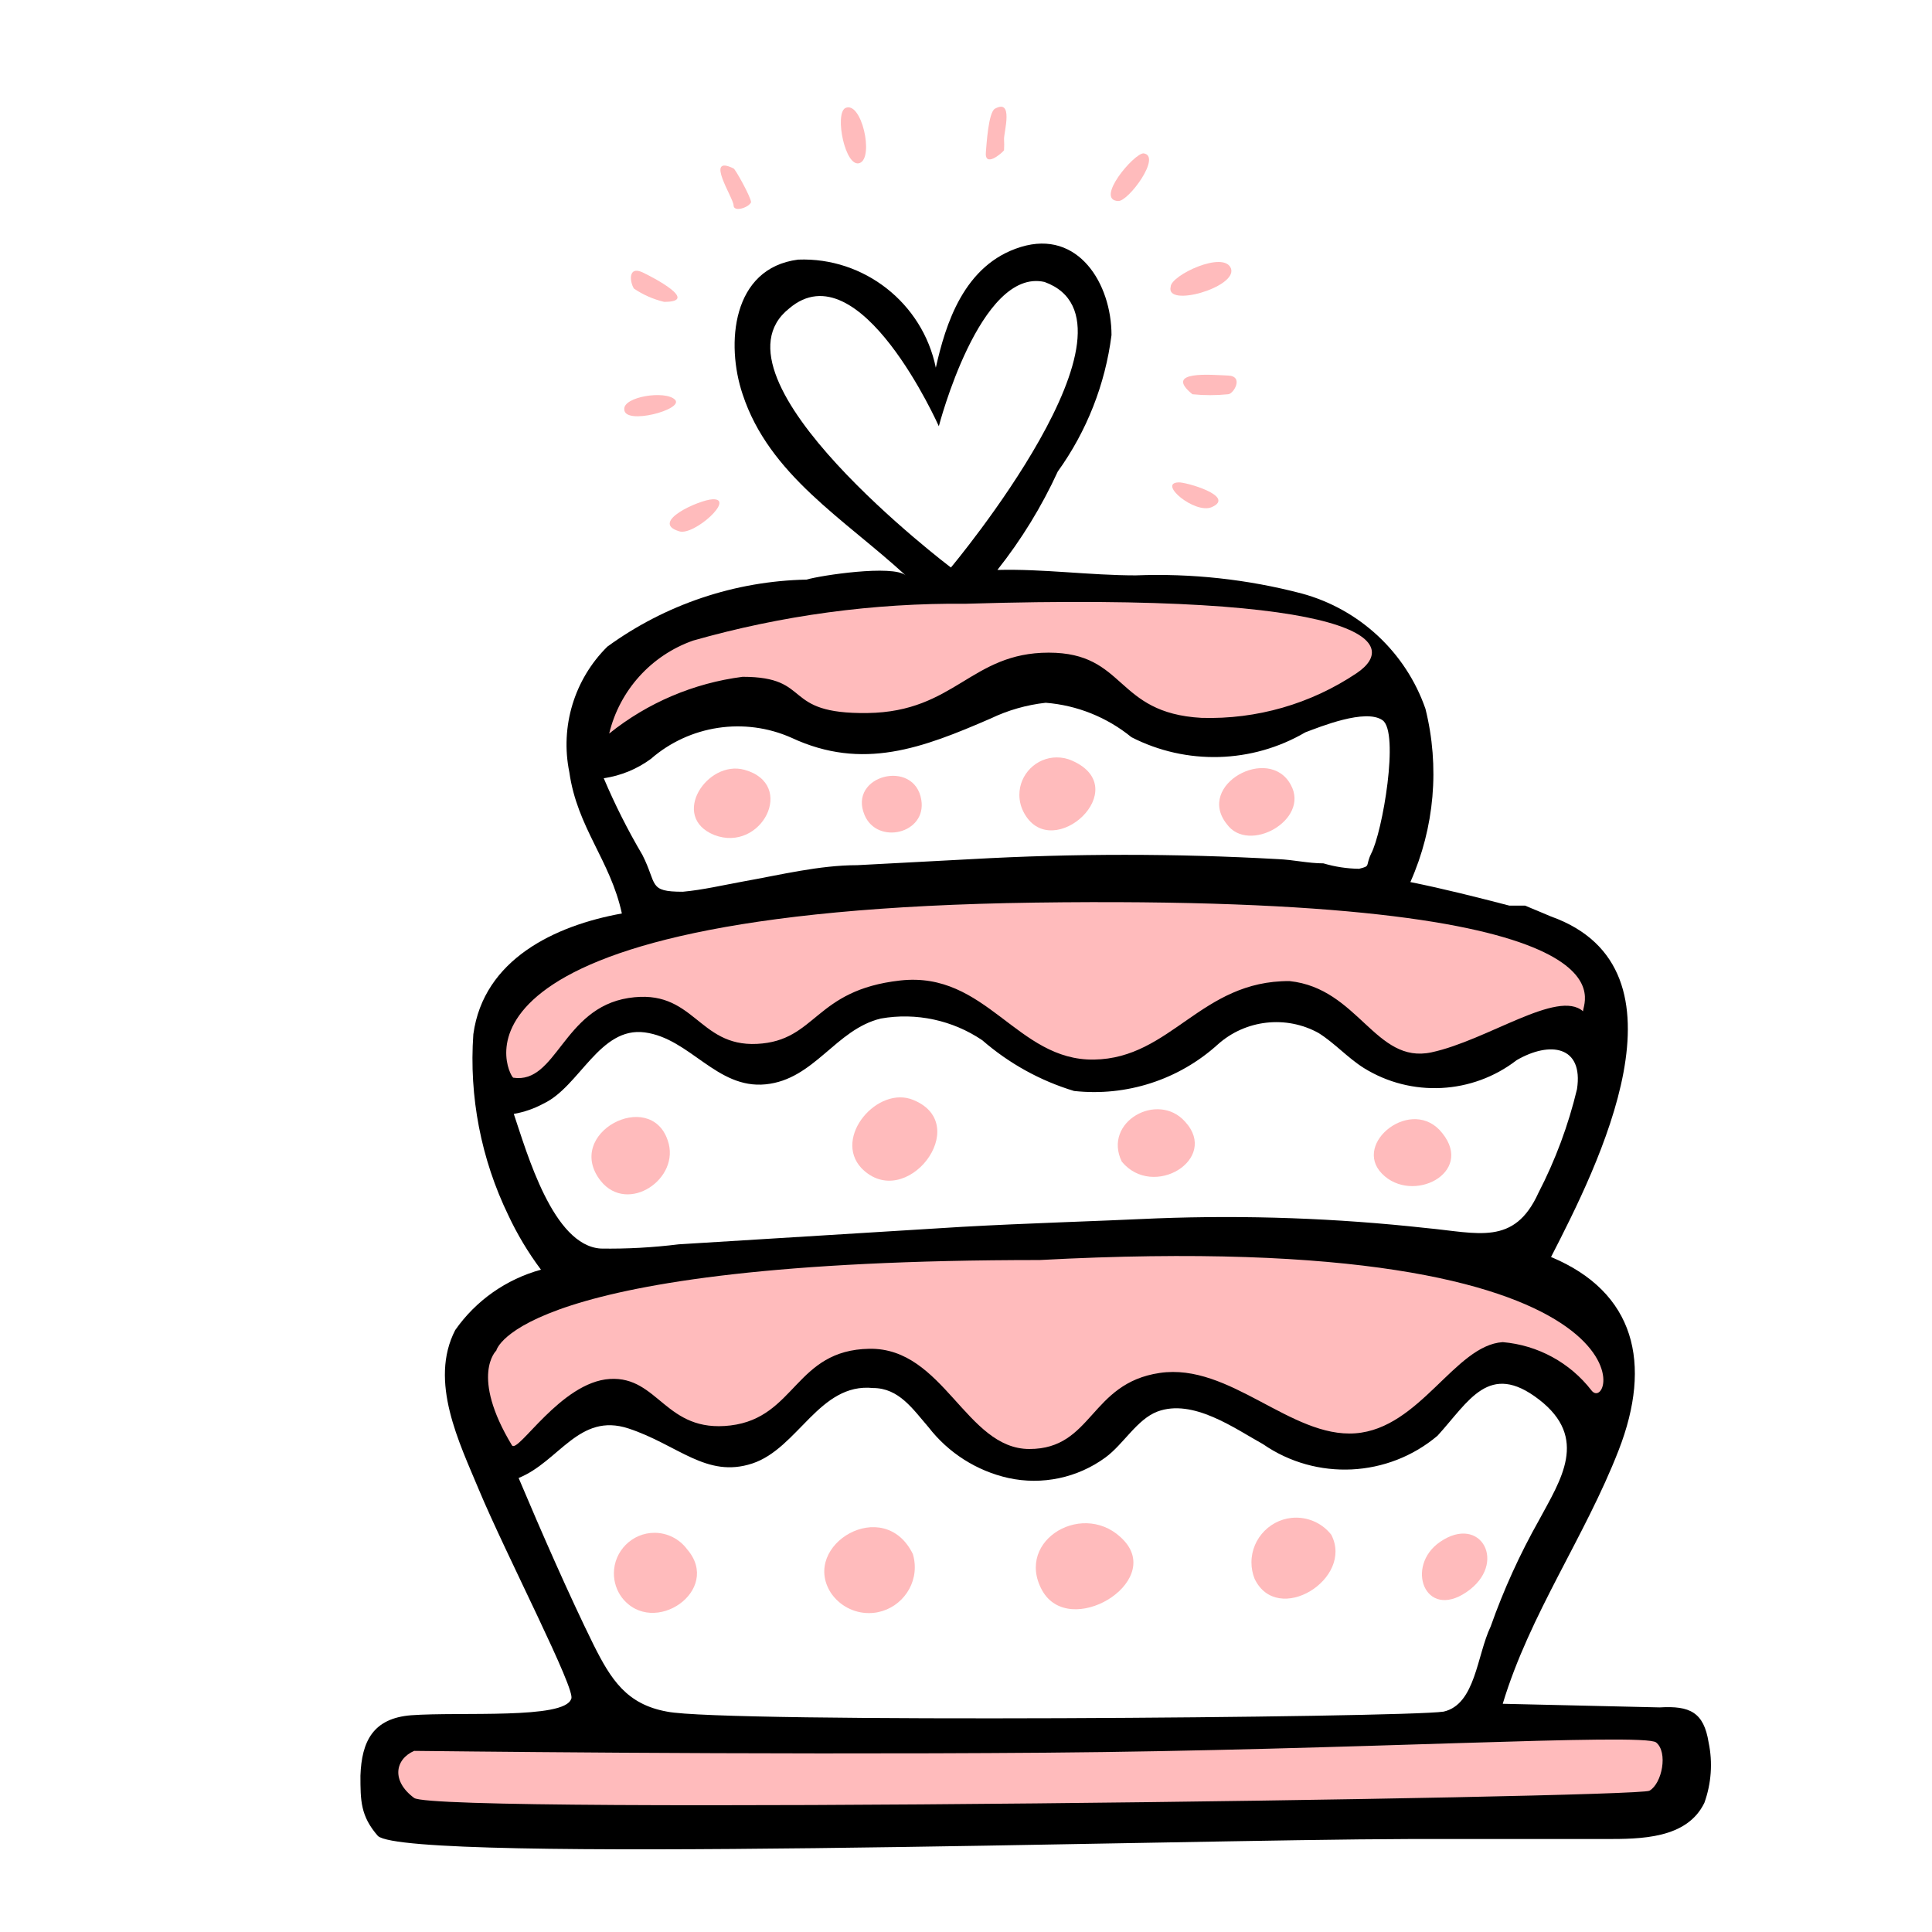 <?xml version="1.0" encoding="UTF-8" standalone="no"?>
<!DOCTYPE svg PUBLIC "-//W3C//DTD SVG 1.1//EN" "http://www.w3.org/Graphics/SVG/1.1/DTD/svg11.dtd">
<svg width="100%" height="100%" viewBox="0 0 32 32" version="1.1" xmlns="http://www.w3.org/2000/svg" xmlns:xlink="http://www.w3.org/1999/xlink" xml:space="preserve" xmlns:serif="http://www.serif.com/" style="fill-rule:evenodd;clip-rule:evenodd;stroke-linejoin:round;stroke-miterlimit:2;">
    <path d="M11.83,13.83C12.61,14.13 13.2,12.99 12.33,12.75C11.71,12.58 11.09,13.53 11.83,13.83Z" style="fill:rgb(255,187,188);fill-rule:nonzero;"/>
    <path d="M15.26,13.25C15.15,12.56 14.04,12.84 14.32,13.5C14.53,14 15.35,13.81 15.26,13.25Z" style="fill:rgb(255,187,188);fill-rule:nonzero;"/>
    <path d="M17.76,12.6C17.68,12.563 17.592,12.545 17.504,12.545C17.164,12.545 16.884,12.824 16.884,13.165C16.884,13.276 16.914,13.384 16.97,13.48C17.44,14.3 18.8,13.06 17.76,12.6Z" style="fill:rgb(255,187,188);fill-rule:nonzero;"/>
    <path d="M21.38,13C21.02,12.33 19.8,13 20.32,13.65C20.68,14.15 21.7,13.58 21.38,13Z" style="fill:rgb(255,187,188);fill-rule:nonzero;"/>
    <path d="M11.06,18.89C10.77,18.02 9.33,18.77 9.95,19.56C10.4,20.12 11.28,19.52 11.06,18.89Z" style="fill:rgb(255,187,188);fill-rule:nonzero;"/>
    <path d="M15.13,18.22C14.54,17.97 13.79,18.84 14.27,19.35C15,20.09 16.13,18.63 15.13,18.22Z" style="fill:rgb(255,187,188);fill-rule:nonzero;"/>
    <path d="M19.63,18.58C19.18,18.07 18.26,18.58 18.58,19.24C19.1,19.87 20.2,19.2 19.63,18.58Z" style="fill:rgb(255,187,188);fill-rule:nonzero;"/>
    <path d="M23.89,18.77C23.4,18.14 22.39,18.93 22.89,19.44C23.39,19.95 24.42,19.43 23.89,18.77Z" style="fill:rgb(255,187,188);fill-rule:nonzero;"/>
    <path d="M10.3,26.46C10.82,27.13 11.97,26.34 11.38,25.66C11.253,25.489 11.053,25.388 10.84,25.388C10.471,25.388 10.168,25.691 10.168,26.06C10.168,26.204 10.214,26.344 10.3,26.46Z" style="fill:rgb(255,187,188);fill-rule:nonzero;"/>
    <path d="M13.76,26.38C13.901,26.591 14.138,26.718 14.392,26.718C14.809,26.718 15.152,26.375 15.152,25.958C15.152,25.884 15.141,25.811 15.12,25.74C14.64,24.76 13.26,25.59 13.76,26.38Z" style="fill:rgb(255,187,188);fill-rule:nonzero;"/>
    <path d="M17.26,26.34C17.71,27.15 19.26,26.22 18.62,25.52C17.98,24.82 16.8,25.5 17.26,26.34Z" style="fill:rgb(255,187,188);fill-rule:nonzero;"/>
    <path d="M20.78,26.15C21.16,26.94 22.43,26.15 22.05,25.42C21.91,25.241 21.695,25.137 21.468,25.137C21.062,25.137 20.728,25.471 20.728,25.877C20.728,25.97 20.745,26.063 20.78,26.15Z" style="fill:rgb(255,187,188);fill-rule:nonzero;"/>
    <path d="M23.85,25.54C23.27,25.94 23.6,26.84 24.29,26.37C24.98,25.9 24.53,25.07 23.85,25.54Z" style="fill:rgb(255,187,188);fill-rule:nonzero;"/>
    <path d="M11.25,8.8C11.49,8.88 12.19,8.25 11.8,8.27C11.58,8.28 10.75,8.65 11.25,8.8Z" style="fill:rgb(255,187,188);fill-rule:nonzero;"/>
    <path d="M10.34,6.78C10.34,7.05 11.34,6.78 11.18,6.62C11.02,6.46 10.32,6.57 10.34,6.78Z" style="fill:rgb(255,187,188);fill-rule:nonzero;"/>
    <path d="M10.64,4.51C10.4,4.4 10.43,4.67 10.5,4.78C10.652,4.883 10.821,4.957 11,5C11.6,5 10.81,4.59 10.64,4.51Z" style="fill:rgb(255,187,188);fill-rule:nonzero;"/>
    <path d="M12.44,3.35C12.44,3.27 12.18,2.8 12.15,2.79C11.66,2.55 12.15,3.28 12.15,3.4C12.15,3.52 12.4,3.44 12.44,3.35Z" style="fill:rgb(255,187,188);fill-rule:nonzero;"/>
    <path d="M14,1.79C13.82,1.89 14,2.79 14.24,2.7C14.48,2.61 14.27,1.66 14,1.79Z" style="fill:rgb(255,187,188);fill-rule:nonzero;"/>
    <path d="M16.63,2.49C16.634,2.427 16.634,2.363 16.63,2.3C16.63,2.18 16.79,1.63 16.48,1.8C16.37,1.86 16.34,2.4 16.33,2.51C16.3,2.79 16.59,2.54 16.63,2.49Z" style="fill:rgb(255,187,188);fill-rule:nonzero;"/>
    <path d="M18.94,2.54C18.78,2.54 18.13,3.31 18.52,3.33C18.69,3.34 19.25,2.58 18.94,2.54Z" style="fill:rgb(255,187,188);fill-rule:nonzero;"/>
    <path d="M20.39,4.45C20.28,4.14 19.39,4.56 19.39,4.75C19.3,5.1 20.49,4.76 20.39,4.45Z" style="fill:rgb(255,187,188);fill-rule:nonzero;"/>
    <path d="M19.75,6.53C19.946,6.55 20.144,6.55 20.34,6.53C20.43,6.53 20.61,6.23 20.34,6.22C20.07,6.21 19.26,6.13 19.75,6.53Z" style="fill:rgb(255,187,188);fill-rule:nonzero;"/>
    <path d="M20.07,8.4C20.48,8.22 19.63,7.98 19.52,7.99C19.17,8 19.79,8.52 20.07,8.4Z" style="fill:rgb(255,187,188);fill-rule:nonzero;"/>
    <path d="M24.89,28.22C25.34,26.73 26.25,25.46 26.81,24.02C27.37,22.58 27.08,21.4 25.69,20.82C26.46,19.32 28.12,16.05 25.69,15.18L25.26,15L25,15C24.46,14.86 23.91,14.72 23.36,14.61C23.761,13.708 23.849,12.698 23.61,11.74C23.285,10.805 22.516,10.089 21.56,9.83C20.663,9.595 19.736,9.494 18.81,9.53C18.05,9.53 17.28,9.42 16.52,9.44C16.917,8.939 17.253,8.391 17.52,7.81C18,7.143 18.306,6.366 18.41,5.55C18.41,4.7 17.86,3.8 16.91,4.09C15.96,4.38 15.66,5.38 15.5,6.09C15.281,5.02 14.311,4.258 13.22,4.3C12.12,4.44 12.02,5.7 12.3,6.53C12.74,7.87 13.99,8.6 15,9.53C14.79,9.35 13.59,9.53 13.36,9.6C12.173,9.624 11.021,10.011 10.06,10.71C9.512,11.252 9.275,12.035 9.43,12.79C9.56,13.71 10.11,14.25 10.3,15.13C9.19,15.33 8.01,15.89 7.84,17.13C7.767,18.163 7.968,19.198 8.42,20.13C8.569,20.448 8.75,20.749 8.96,21.03C8.385,21.188 7.882,21.541 7.54,22.03C7.1,22.88 7.61,23.9 7.93,24.67C8.38,25.75 9.56,28.02 9.46,28.14C9.35,28.48 7.63,28.35 6.81,28.41C6.18,28.46 5.99,28.84 5.97,29.41C5.97,29.82 5.97,30.08 6.26,30.41C6.77,30.87 19.38,30.47 23.34,30.46L26.59,30.46C27.17,30.46 27.94,30.46 28.23,29.86C28.345,29.54 28.37,29.193 28.3,28.86C28.22,28.36 27.99,28.25 27.49,28.28L24.89,28.22ZM10,12.89C10.282,12.849 10.55,12.739 10.78,12.57C11.421,12.011 12.333,11.874 13.11,12.22C14.29,12.77 15.28,12.39 16.41,11.9C16.696,11.763 17.004,11.675 17.32,11.64C17.84,11.681 18.336,11.88 18.74,12.21C19.65,12.676 20.737,12.646 21.62,12.13C21.86,12.04 22.62,11.73 22.9,11.93C23.18,12.13 22.9,13.78 22.71,14.14C22.61,14.35 22.71,14.34 22.51,14.39C22.31,14.387 22.112,14.357 21.92,14.3C21.67,14.3 21.42,14.24 21.17,14.23C19.478,14.135 17.782,14.135 16.09,14.23L14.2,14.33C13.57,14.33 12.93,14.49 12.31,14.6C11.98,14.66 11.64,14.74 11.31,14.77C10.73,14.77 10.89,14.65 10.64,14.16C10.399,13.751 10.185,13.327 10,12.89ZM8.51,18.45C8.681,18.42 8.847,18.363 9,18.28C9.6,18 9.93,17 10.68,17.1C11.43,17.2 11.87,18.04 12.68,17.96C13.49,17.88 13.84,17.05 14.59,16.87C15.175,16.767 15.778,16.897 16.27,17.23C16.712,17.614 17.23,17.901 17.79,18.07C18.656,18.165 19.524,17.885 20.17,17.3C20.628,16.889 21.301,16.812 21.84,17.11C22.11,17.28 22.32,17.52 22.59,17.69C23.376,18.178 24.388,18.126 25.12,17.56C25.67,17.24 26.23,17.32 26.12,18.04C25.977,18.637 25.762,19.215 25.48,19.76C25.08,20.64 24.48,20.42 23.62,20.34C22.139,20.177 20.649,20.123 19.16,20.18C18.09,20.23 17.01,20.26 15.94,20.32L11.24,20.61C10.812,20.663 10.381,20.687 9.95,20.68C9.16,20.63 8.73,19.1 8.51,18.45ZM23.91,28.35C23.24,28.45 11.97,28.54 11.05,28.35C10.38,28.23 10.12,27.82 9.83,27.24C9.43,26.43 8.97,25.38 8.59,24.48C9.26,24.21 9.59,23.39 10.41,23.66C11.23,23.93 11.7,24.49 12.46,24.24C13.22,23.99 13.57,22.9 14.46,22.99C14.89,22.99 15.12,23.34 15.38,23.64C15.709,24.065 16.176,24.362 16.7,24.48C17.26,24.603 17.847,24.479 18.31,24.14C18.61,23.92 18.83,23.51 19.17,23.38C19.76,23.16 20.45,23.66 20.92,23.92C21.802,24.53 22.991,24.472 23.81,23.78C24.33,23.21 24.66,22.54 25.49,23.18C26.32,23.82 25.85,24.51 25.49,25.18C25.173,25.742 24.905,26.331 24.69,26.94C24.46,27.42 24.44,28.23 23.91,28.35ZM15.75,9.4C15.75,9.4 11.61,6.27 13.07,5.11C14.24,4.11 15.55,7.06 15.55,7.06C15.55,7.06 16.23,4.43 17.3,4.67C19.15,5.34 15.75,9.4 15.75,9.4Z" style="fill-rule:nonzero;"/>
    <path d="M10.09,12.15C10.726,11.639 11.491,11.314 12.3,11.21C13.48,11.21 12.92,11.83 14.37,11.81C15.82,11.79 16.08,10.81 17.37,10.81C18.66,10.81 18.46,11.81 19.9,11.89C20.813,11.918 21.712,11.659 22.47,11.15C23.228,10.641 22.61,9.8 16,10C14.472,9.986 12.95,10.192 11.48,10.61C10.786,10.854 10.262,11.435 10.09,12.15Z" style="fill:rgb(255,187,188);fill-rule:nonzero;"/>
    <path d="M8.5,17.85C9.22,17.96 9.32,16.7 10.41,16.53C11.5,16.36 11.55,17.34 12.54,17.29C13.53,17.24 13.48,16.4 14.91,16.24C16.34,16.08 16.84,17.57 18.12,17.55C19.4,17.53 19.89,16.24 21.36,16.25C22.5,16.37 22.78,17.63 23.71,17.43C24.64,17.23 25.8,16.38 26.22,16.75C26.22,16.57 27.28,14.81 17.14,14.95C7,15.09 8.41,17.79 8.5,17.85Z" style="fill:rgb(255,187,188);fill-rule:nonzero;"/>
    <path d="M8.48,23.94C8.58,24.08 9.29,22.89 10.1,22.84C10.91,22.79 11.02,23.74 12.1,23.61C13.18,23.48 13.17,22.36 14.4,22.34C15.63,22.32 16,24 17.05,24C18.1,24 18.05,22.91 19.21,22.74C20.37,22.57 21.38,23.82 22.45,23.74C23.52,23.66 24.1,22.28 24.89,22.23C25.47,22.279 26.004,22.569 26.36,23.03C26.716,23.491 27.69,20.31 17.22,20.87C8.54,20.87 8.22,22.37 8.22,22.37C8.22,22.37 7.78,22.78 8.48,23.94Z" style="fill:rgb(255,187,188);fill-rule:nonzero;"/>
    <path d="M6.86,29C6.54,29.14 6.48,29.5 6.86,29.78C7.24,30.06 27.11,29.78 27.32,29.66C27.53,29.54 27.63,29.02 27.43,28.86C27.23,28.7 22.37,28.99 17.33,29.03C12.29,29.07 7,29 6.86,29Z" style="fill:rgb(255,187,188);fill-rule:nonzero;"/>
</svg>
